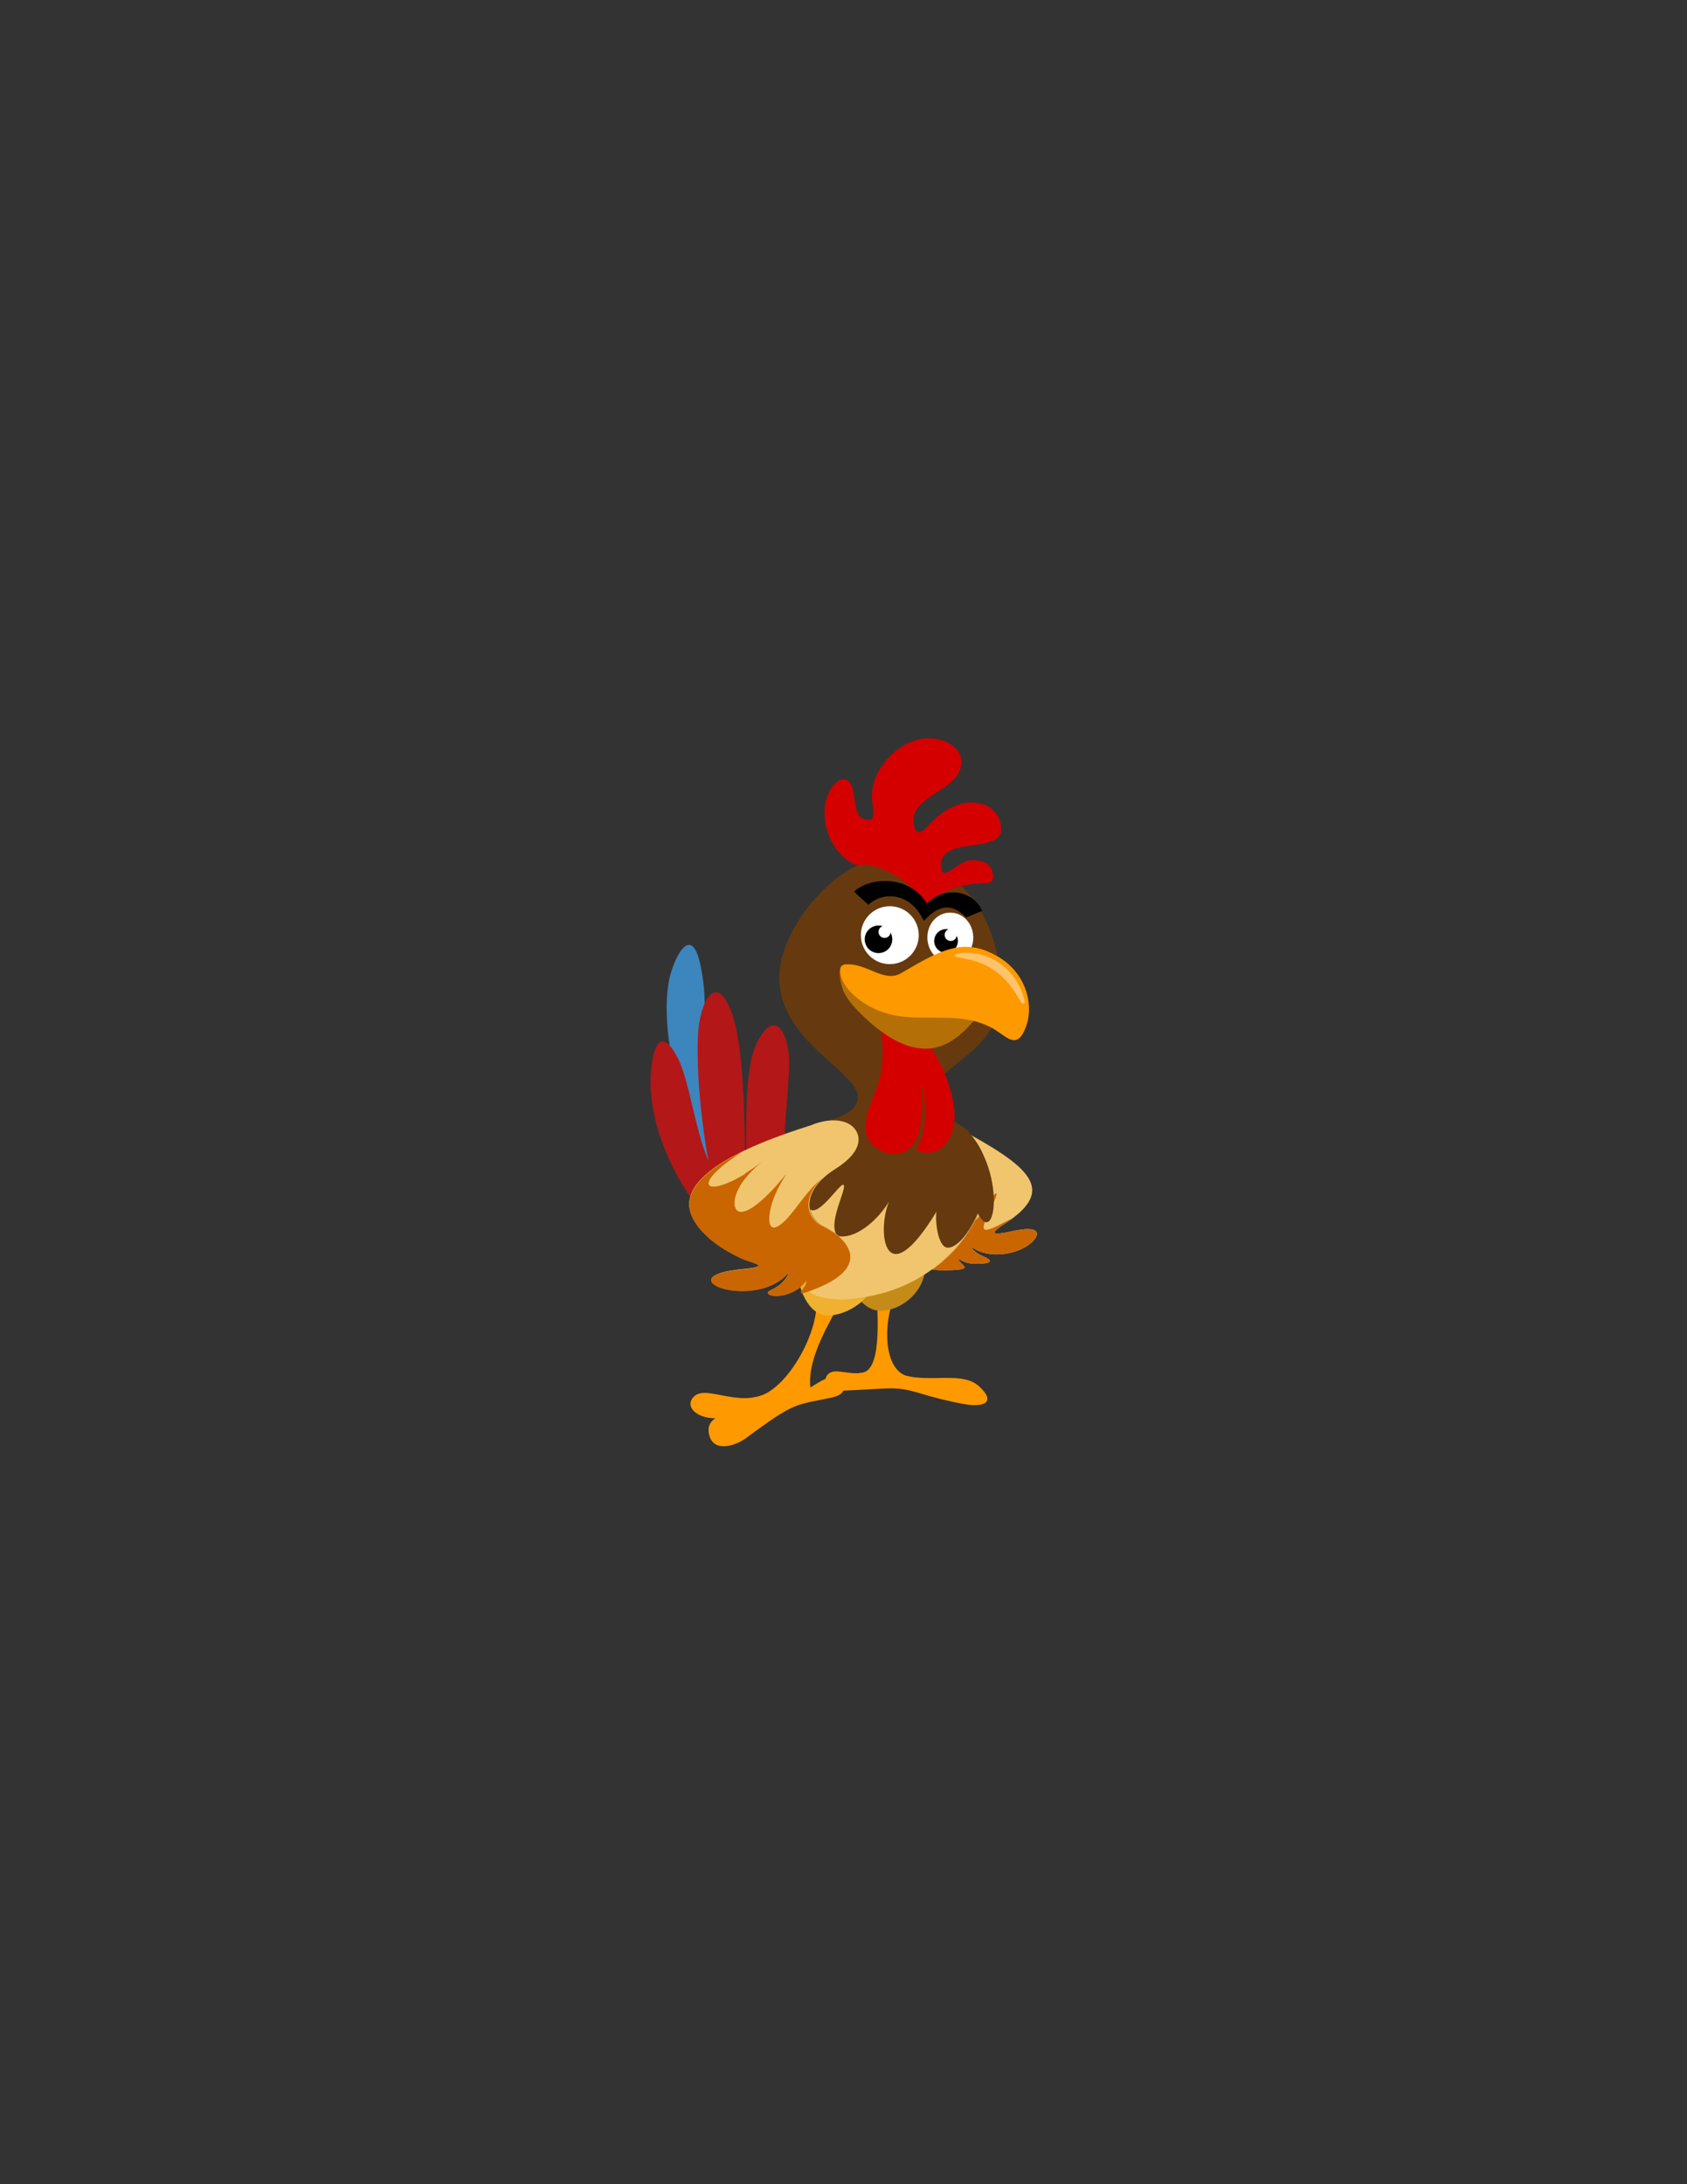 <?xml version="1.0" encoding="utf-8"?>
<!-- Generator: Adobe Illustrator 19.0.0, SVG Export Plug-In . SVG Version: 6.00 Build 0)  -->
<!DOCTYPE svg PUBLIC "-//W3C//DTD SVG 1.1//EN" "http://www.w3.org/Graphics/SVG/1.1/DTD/svg11.dtd">
<svg version="1.1" id="Layer_1" xmlns="http://www.w3.org/2000/svg" xmlns:xlink="http://www.w3.org/1999/xlink" x="0px" y="0px"
	 viewBox="0 0 612 792" enable-background="new 0 0 612 792" xml:space="preserve">
<rect x="0" y="0" width="612" height="792" fill="#333333" stroke="none"/>
<g>
	<path fill-rule="evenodd" clip-rule="evenodd" fill="#3D85BD" d="M243,354.2c-5.9,24.7,12,76.8,25.1,91.6c4.3,4.9-2-7.6,2.6-6.7
		c-27.2-36.6-10.5-59.3-16.4-88.2C251.1,334.3,244.9,346.5,243,354.2z"/>
	<path fill-rule="evenodd" clip-rule="evenodd" fill="#FF9900" d="M286.5,509.1c-0.2-3-2.4-5.4-2.6-8.4c-11.4,12.9-26,1.2-31.7,5.3
		c-5.2,4.2,2.2,10.4,12.3,7.5C272,510.8,279.1,511.8,286.5,509.1z"/>
	<path fill-rule="evenodd" clip-rule="evenodd" fill="#FF9900" d="M295.3,467.2c2,1,6.8,5.4,8.8,6.4c-5.5,9.8-11.2,20.6-10.1,29.7
		c-4,4-7.2,4.2-11.1,4.4c-4.5,0.3-9.4,0.4-9.8-1C285.2,506.3,300.1,479,295.3,467.2z"/>
	<path fill-rule="evenodd" clip-rule="evenodd" fill="#FF9900" d="M329.9,460.8c-2.5,1-9.5,5.4-12,6.4c0.5,9.8,2.3,31.4-6.2,30.6
		c1.9,4,6.5,3.2,10.3,3.5c4.3,0.3,7.8-0.7,8.8-2.1C318.8,498.8,319.2,472.6,329.9,460.8z"/>
	<path fill-rule="evenodd" clip-rule="evenodd" fill="#B31717" d="M236.1,395.9c2.7,33.7,34.1,67.8,53.1,65.4
		c-8.9-19.1-3.8-54.9-2.9-74.5c0.4-9.6-4-22.2-11.1-9.9c-6.1,10.6-3.9,35.1-4.8,50.7c-0.2-22-0.5-48.3-5-60.5
		c-5.5-15-11.6-4.1-12.2,8.3c-0.6,12.4,1,30.3,3.8,45.4c-4.7-10.1-7-29.9-11.5-37.9C237.3,368.2,235.5,388.1,236.1,395.9z"/>
	<path fill-rule="evenodd" clip-rule="evenodd" fill="#F0C56E" d="M331.1,450.8c5.3-14,10.7-28,16-42c26.4,14.1,36,22.3,18.5,34.2
		c-3,2-9,5.6-0.1,3.8c1.5-0.3,3.1-0.7,4.7-0.9c9.6-1.5,6.2,4.6-0.3,7.3c-5.1,2.1-12.4,2.7-17.5-1.1c0.3,1.1,2.1,2.5,4.2,3.4
		c6.6,2.8-1.7,2.9-3.9,2.7c-1.7-0.1-3.4-0.7-5.1-1.9c0.4,2.5,7,4.1-4,4.3C330.9,461,331,454.9,331.1,450.8z"/>
	<path fill-rule="evenodd" clip-rule="evenodd" fill="#C48B18" d="M323.6,446.9c7.3,0,12.7,6,11.9,14c-0.8,8-8.8,14.4-16.1,14.4
		c-7.3,0-12.8-10.2-12-18.2S316.3,446.9,323.6,446.9z"/>
	<path fill-rule="evenodd" clip-rule="evenodd" fill="#663A0E" d="M356.7,435.4c-9.2,30.8-51.8,44.2-70,25.2c-0.8-0.9-2.6,0-3.3-1.1
		c-3.5-5-4.4-10.6-3.5-16.4c1.3-8.4-4-19.7,2-27.6c6-7.9,23.5-8.4,27.9-13.9c9-11.2-27.2-20.5-27.1-47.6
		c0.1-17.5,21.3-42.9,38.9-42.9c38.7,1.3,41.8,39,41.8,50.3c0,2.5-1.5,7.8-3,10.3c-6.7,11.4-14.9,13.1-21.8,22.3
		c-8.4,11.2,6.8,8.8,13.7,17.5C356.6,417,360.2,423.7,356.7,435.4z"/>
	<path fill-rule="evenodd" clip-rule="evenodd" fill="#F0B030" d="M304.3,448.4c7.3,0,13.3,6,13.3,14s-9.9,14.6-17.2,14.6
		c-7.3,0-11.3-10.3-11.3-18.3C289.1,450.7,297,448.4,304.3,448.4z"/>
	<path fill-rule="evenodd" clip-rule="evenodd" fill="#F0C56E" d="M299.2,444.9c-7.1-3.1-9-12.9,3.8-21c10.5-6.6,9.5-12.6,6.2-15.5
		c-3.5-3-9.8-2.6-14.9-0.4c-25.3,7.9-42.7,17-44.2,27.3c-1,6.9,6.5,15.3,18.7,20.9c3.6,1.7,11.6,2.9,1.2,3.9
		c-29.8,2.7,3.8,15.8,16.1,1.3c-0.1,1-1.2,2.7-2.9,4.2c-2.2,1.9-4.5,2.4-4.6,3c-0.2,2.2,9.4,2.1,14-4.3c0.2,2.7-5.9,6.6,2.7,3.3
		C319.5,458.3,304.6,447.3,299.2,444.9z"/>
	<path fill-rule="evenodd" clip-rule="evenodd" fill="#FF9900" d="M286.1,506.3c7.9-1.5,12.3-7.7,16.9-6.8c2.9,0.5,4.2,4.5,1.9,6
		c-1.6,1.2-5,1.6-9.3,2.5c-6.3,1.2-8.9,2.4-14.2,5.8c-4.1,2.7-7.6,5.4-11.1,7.9c-4.2,2.9-12.2,5.1-13.2-2.3
		C255.7,509.8,277.4,511.3,286.1,506.3z"/>
	<path fill-rule="evenodd" clip-rule="evenodd" fill="#FFFFFF" d="M345.9,331c4.6,0.7,7.7,5.2,7.1,10.2c-0.6,4.9-4.9,8.3-9.4,7.7
		c-4.6-0.7-7.7-5.2-7.1-10.2C337.1,333.7,341.3,330.3,345.9,331z"/>
	<circle fill-rule="evenodd" clip-rule="evenodd" fill="#FFFFFF" cx="322.8" cy="339.1" r="10.5"/>
	<path fill-rule="evenodd" clip-rule="evenodd" fill="#D40000" d="M311.2,313.8c5.9-2.1,24.3,7.2,25,18.2
		c1.2-8.2,9.7-10.4,16.2-11.4c4.4-0.7,9.2,1,7.6-4.6c-0.9-3.3-4.4-4.4-8.4-4c-3.6,0.4-8.9,6.6-10,3.8c-3.1-13.8,22.4-5.3,21.6-15.6
		c-0.5-6.7-6.4-10-12.7-9.1c-3.8,0.6-7.9,2.6-11.7,6.2c-2.2,2-7.1,9-7.4-0.1c-0.1-5,6.1-8.3,11.2-11.7c17.5-11.9-6.1-27.5-21.1-9.8
		c-3.1,3.6-5.2,8.2-5.2,13.2c0,3.5,2.6,10.2-3.1,8c-3-1.2-2.9-6-3.6-9.7c-1.4-7.6-6.8-4.7-9.1,0.5
		C296.3,297.5,302.1,311,311.2,313.8z"/>
	<circle fill-rule="evenodd" clip-rule="evenodd" cx="318.7" cy="340.6" r="5"/>
	<circle fill-rule="evenodd" clip-rule="evenodd" cx="343.2" cy="341.2" r="4.3"/>
	<circle fill-rule="evenodd" clip-rule="evenodd" fill="#FFFFFF" cx="344.9" cy="339" r="2.2"/>
	<circle fill-rule="evenodd" clip-rule="evenodd" fill="#FFFFFF" cx="320.9" cy="337.9" r="2.2"/>
	<path fill-rule="evenodd" clip-rule="evenodd" fill="#D40000" d="M318,364.5c3.2,1.8,11.6,8.8,14.7,10.6c4,1.1,11.8,14.3,13.4,26.3
		c1.5,10.9-5.2,19.9-14,15.5c5.1-7.2,3.5-20.6,2-23.9c0.9,5.3,0.8,13.1-1,18.5c-2.3,6.9-9.1,9.1-15.2,4.8
		c-6.3-4.4-3.7-11.9-1.5-17.6C319.5,391,322.3,384,318,364.5z"/>
	<path fill-rule="evenodd" clip-rule="evenodd" fill="#B56F07" d="M305.5,350.1c2.7,0.9,10.9,4.8,15,5.5c12.7,2.1,29.7,5.9,39.4,8.3
		c-5.8,0.5-16.6,33.2-46.6,4.7c-2.7-2.6-5.7-5.6-7.4-9.4C304.9,356.6,303.8,351.2,305.5,350.1z"/>
	<path fill-rule="evenodd" clip-rule="evenodd" fill="#FF9900" d="M323.4,497c-2.5,1-8.1-0.2-10.6,0.8c-3.4,0.6-7.6-0.7-10-0.5
		c-4.9,0.4-4.6,7.3,2,7c10.4-0.4,16.5-1.1,20.8-0.8c6.8,0.6,9.6,2.9,24,5.6c7,1.3,12.1-0.4,5.6-6.4
		C348.4,496.4,334.5,502.8,323.4,497z"/>
	<path fill-rule="evenodd" clip-rule="evenodd" fill="#C96602" d="M270.4,425.6c-14.3,8.8-20.5,4.6-1.2-7.9
		c-10.4,5.1-17.2,10.6-18.8,16.5c-0.1,0.4-0.2,0.8-0.3,1.2c-1,6.9,6.5,15.3,18.7,20.9c3.6,1.7,11.6,2.9,1.2,3.9
		c-29.3,2.6,2.6,15.3,15.4,2.1c0.2-0.3,0.5-0.5,0.7-0.8c0,0.3-0.1,0.7-0.4,1.2c-0.5,0.9-1.4,2-2.6,3c-2.2,1.9-4.5,2.4-4.6,3
		c-0.1,1.8,6.1,2,10.9-1.2c0.4-0.3,0.8-0.6,1.1-0.9c0.7-0.6,1.4-1.3,2-2.2c0.1,0.9-0.5,1.9-1.1,2.7c-1,1.6-1.9,2.6,2.3,1.1
		c0.3-0.1,0.6-0.2,1-0.4c0.2-0.1,0.3-0.1,0.5-0.2c6.5-2.5,10.1-5.1,11.9-7.7c1.5-2.2,1.7-4.3,1-6.3c-0.7-2-2.2-3.8-3.9-5.3
		c-1.8-1.6-3.9-2.8-5.3-3.4c-6.2-2.7-8.4-10.4-0.5-17.7c-5.6,4.2-10,12.1-14,15.8c-5.9,5.4-5.9-0.7-4.7-5.4c0.7-2.9,2.1-6.1,4.1-9.5
		c0.5-0.8,1-1.7,1.5-2.5c-0.5,0.6-1,1.2-1.5,1.8c-1.6,1.9-3.1,3.6-4.6,5.1c-5.5,5.6-9.8,8-11.7,6.5c-2.2-1.7-1.7-9.1,9-17.8
		c-2.2,1.7-4.3,3.1-6.2,4.3C270.5,425.5,270.5,425.5,270.4,425.6z"/>
	<path fill-rule="evenodd" clip-rule="evenodd" fill="#C96602" d="M365.4,446.8c-8.8,1.8-2.8-1.7,0.1-3.8c0.7-0.5,1.3-0.9,2-1.4
		c-7.4,3.8-9.1,4.7-10.3,4.2c-1.4-0.6,1.5-5.8,3.3-9.8c2-4.6,0.8-4-1.6-0.5c-1.7,2.5-3.5,5.8-5.1,7.1c-3.6,7.1-9.1,13.1-15.6,17.7
		c1.5,0.3,3.2,0.4,5.4,0.3c11-0.3,4.4-1.8,4-4.3c1.7,1.2,3.4,1.7,5.1,1.9c2.2,0.2,10.5,0.1,3.9-2.7c-2.1-0.9-3.9-2.3-4.2-3.4
		c5.1,3.8,12.4,3.2,17.5,1.1c6.4-2.6,9.8-8.8,0.3-7.3C368.5,446.1,366.9,446.5,365.4,446.8z"/>
	<path fill-rule="evenodd" clip-rule="evenodd" fill="#F0C56E" d="M313,470.4c1.5-0.2,2.9-0.4,4.4-0.8c2.6-0.6,5.2-1.3,7.7-2.3
		c3.5-1.3,6.9-3,10.2-5.1c1-0.6,2-1.3,2.9-2c2.1-1.5,4-3.1,5.9-4.9c2.9-2.7,5.7-6.1,8-9.9c4.3-6.9,7-15.2,5.6-22.7
		c2.2,11.1-7.9,30.4-14.1,29.7c-3.2-0.4-4.4-8.8-3.9-13c-18.9,31-21.7,7.1-17.2-3.7c-3.3,5.6-11,13.3-17.9,12.6c0,0,0,0.1,0,0.1
		c0.4,0.3,0.8,0.7,1.1,1.1c1.1,1.2,2.1,2.6,2.6,4.1c0.7,2,0.5,4.1-1,6.3c-1.8,2.6-5.4,5.2-11.9,7.7c-0.2,0.1-0.3,0.1-0.5,0.2
		c-0.4,0.1-0.7,0.3-1,0.4c-0.2,0.1-0.4,0.1-0.5,0.2c0.6,0.4,1.2,0.7,1.8,1C300.4,471.7,307.5,471.5,313,470.4z"/>
	<path fill-rule="evenodd" clip-rule="evenodd" fill="#F0C56E" d="M303.3,447.3c-2.7-4.7,4.4-17.3,2.6-17.7
		c-1.4-0.3-8.8,11.5-12,8.9c0.6,2.9,2.6,5.2,5.4,6.4C300,445.3,302.2,446.7,303.3,447.3z"/>
	<path fill-rule="evenodd" clip-rule="evenodd" d="M350.5,332.7c-5.6-5.9-10.6-4-15.3,1.2l-1.4-2.4c-0.5-0.8-1-1.5-1.6-2.2
		c-1.9-2.1-4.4-3.6-7.1-4.1c-3.7-0.7-7.4,0.4-10.1,2.9l-5.2-4.8c6.3-5.7,20.5-5.7,26.4,4.3c6.5-6.5,16.9-4.8,20.1,2.7L350.5,332.7z"
		/>
	<path fill-rule="evenodd" clip-rule="evenodd" fill="#663A0E" d="M351.4,410.7c14,15.3,9.5,44.1,2.5,27.5
		C353.2,436.8,351.4,410.7,351.4,410.7z"/>
	<path fill-rule="evenodd" clip-rule="evenodd" fill="#FF9900" d="M306.7,349.7c7.7-0.6,13.5,6.5,19.8,3.4c13-7.5,22-13.5,34.1-7
		c11.3,5.6,14.7,17.8,11.6,26.2c-3.4,9.1-7.1,3.2-12.6,0.3c-12.7-6.7-26.7-1-39.7-5.7c-8.6-3.1-15.9-10.1-15-15.8
		C305.1,350.3,305.6,349.8,306.7,349.7z"/>
	<path fill-rule="evenodd" clip-rule="evenodd" fill="#FFC46B" d="M350.4,347.7c8.3,1.5,14.5,6.1,18.9,13.9c0.9,1.6,1.6,2.5,2,2.4
		c0.3-0.1,0.8-0.1-0.1-2.9c-2.8-9.1-11-15.7-20.7-15.6c-3.6,0-4.2,0.7-4.2,1.1C346.2,346.8,346.8,347,350.4,347.7z"/>
</g>
</svg>
